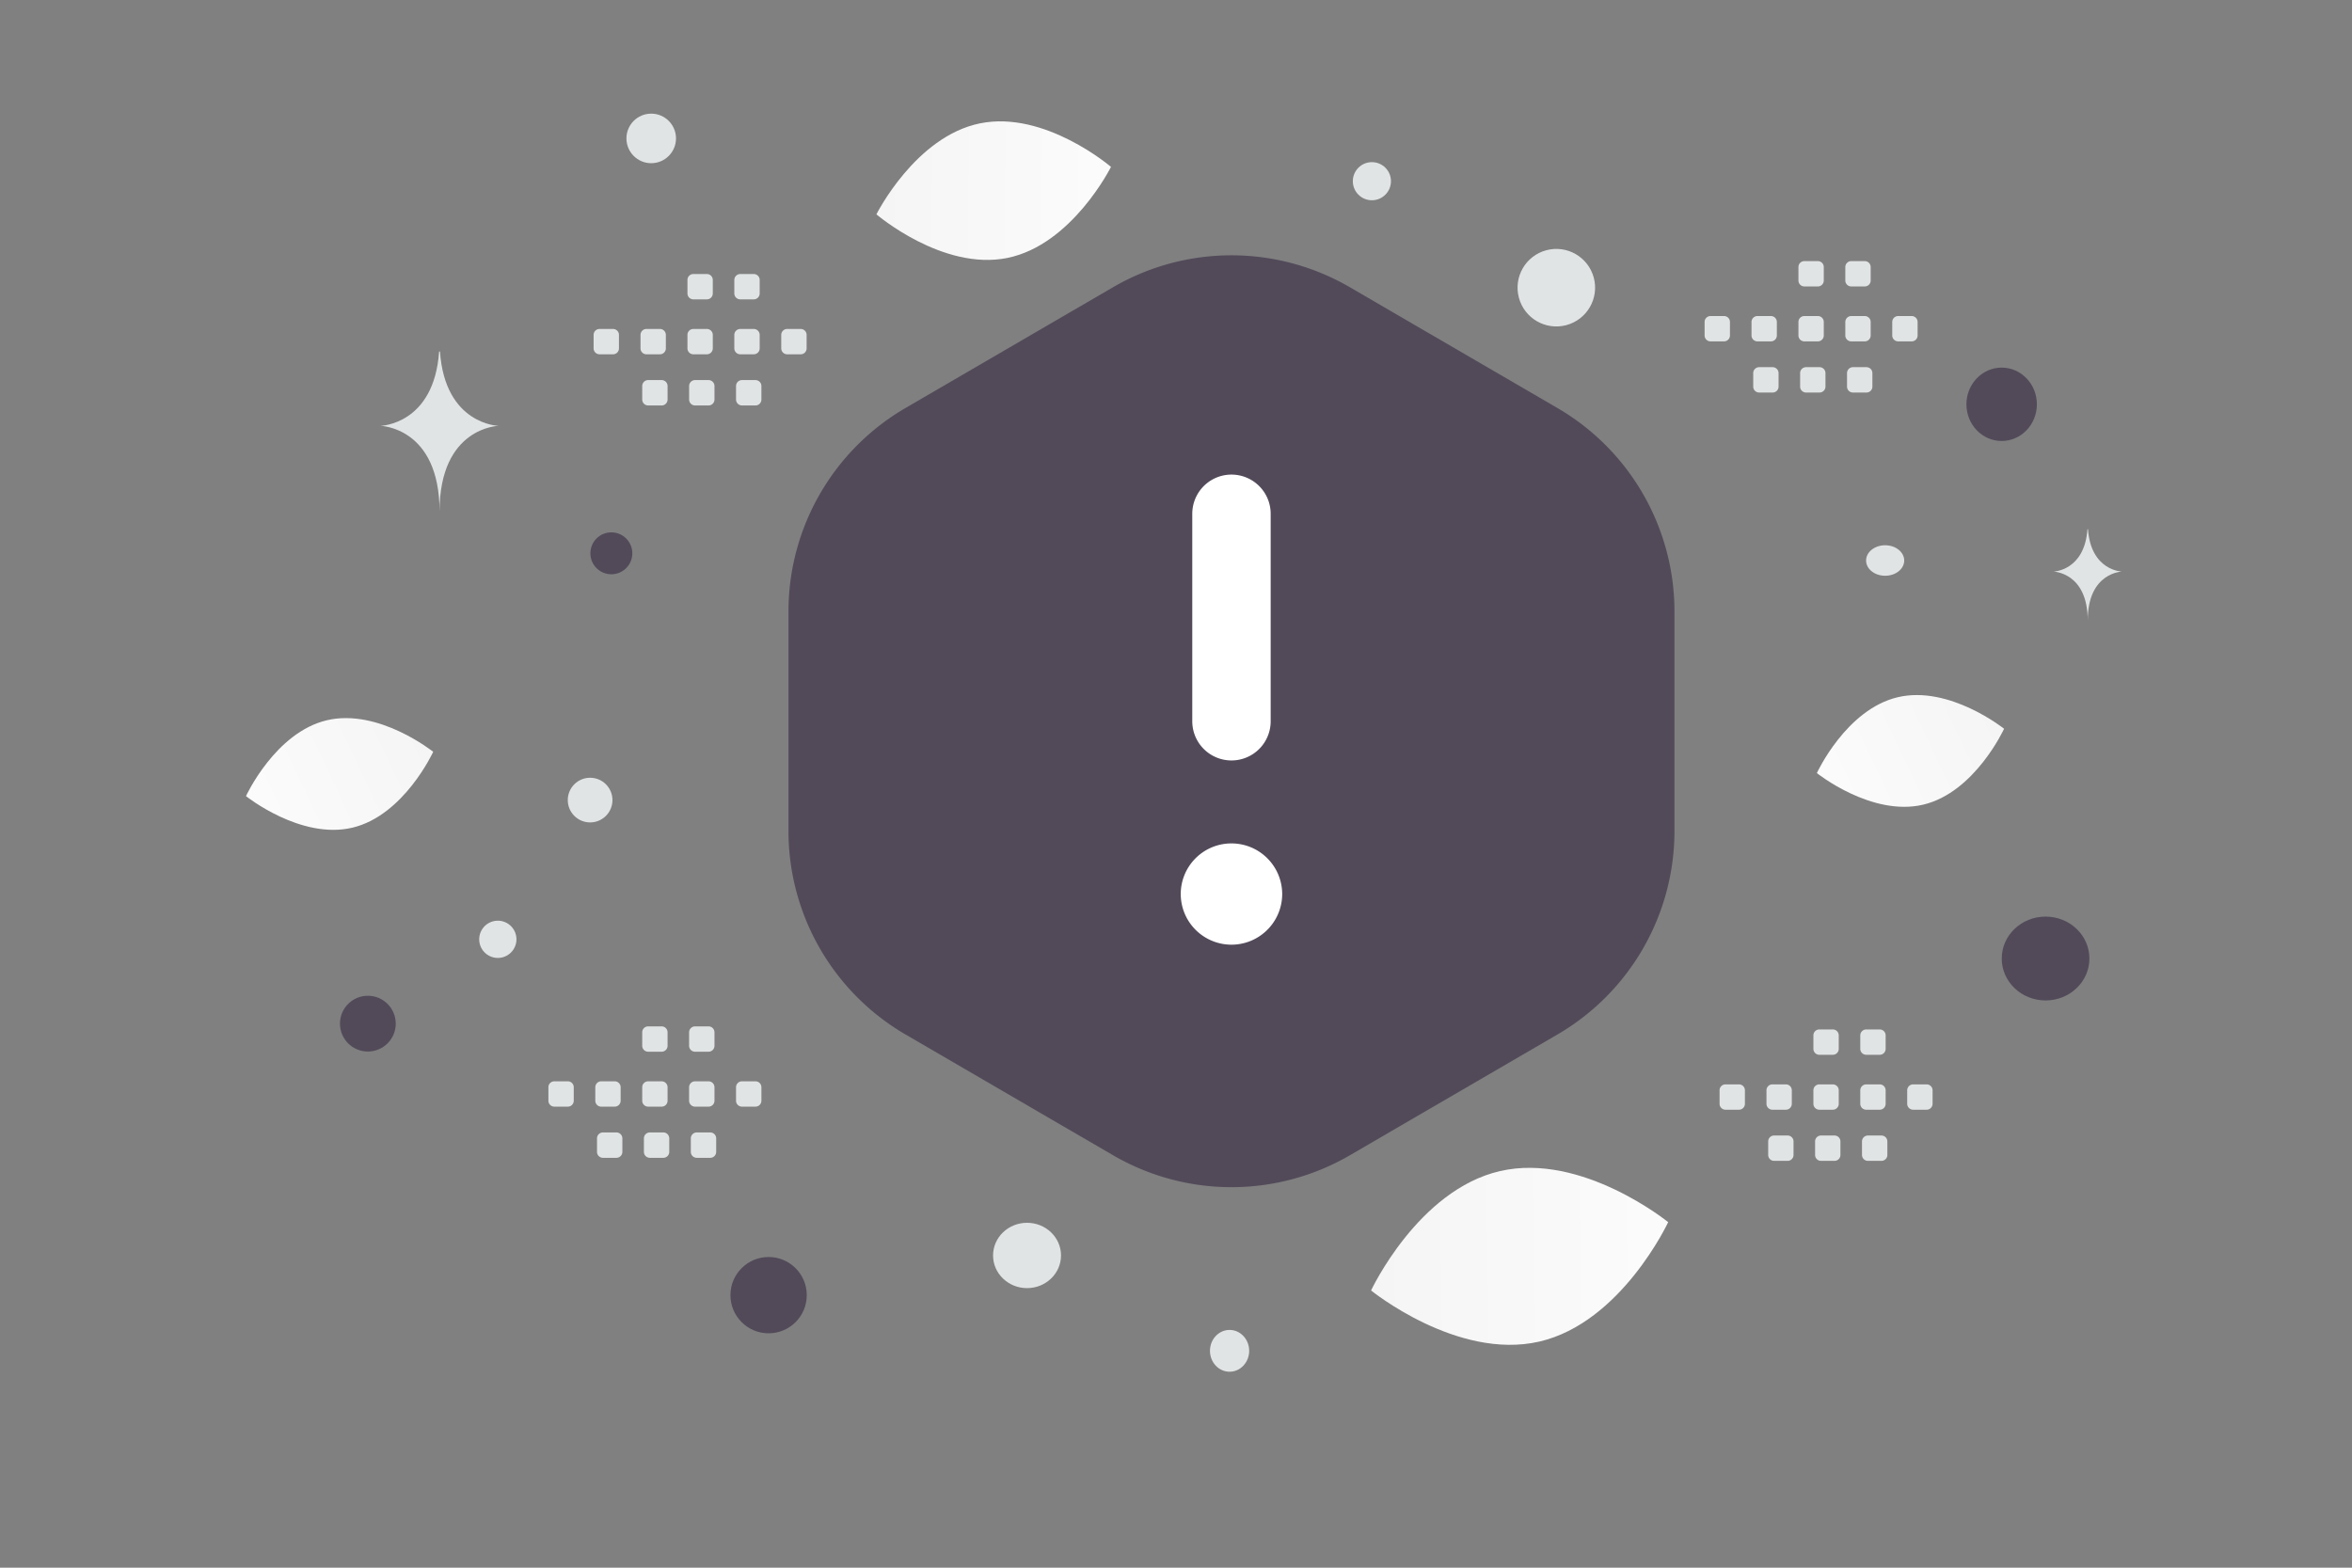 <svg width="900" height="600" viewBox="0 0 900 600" fill="none" xmlns="http://www.w3.org/2000/svg"><rect x="0" y="0" width="900" height="600" fill="#808080" stroke="none"/><path fill="transparent" d="M0 0h900v600H0z"/><path fill-rule="evenodd" clip-rule="evenodd" d="M312.421 318.054v-84.025c0-28.267 15.034-54.399 39.454-68.621l79.402-46.212a79.425 79.425 0 0 1 79.878 0l79.402 46.212c24.438 14.222 39.472 40.354 39.472 68.621v84.025c0 28.267-15.034 54.399-39.454 68.621l-79.402 46.212a79.425 79.425 0 0 1-79.878 0l-79.402-46.212c-24.438-14.222-39.472-40.354-39.472-68.621z" fill="#524A59" stroke="#524A59" stroke-width="21.417" stroke-linecap="round" stroke-linejoin="round"/><path d="M471.225 276.042V196.64m-.017 141.159c-2.435 0-4.412 1.976-4.394 4.411a4.412 4.412 0 0 0 8.823 0 4.417 4.417 0 0 0-4.429-4.411" stroke="#fff" stroke-width="30" stroke-linecap="round" stroke-linejoin="round"/><path fill-rule="evenodd" clip-rule="evenodd" d="M212.107 413.851h5.176a2.261 2.261 0 0 1 2.26 2.259v5.177a2.262 2.262 0 0 1-2.26 2.259h-5.176a2.268 2.268 0 0 1-2.259-2.259v-5.177c-.011-1.241 1.007-2.259 2.259-2.259zm17.946 0h5.177a2.268 2.268 0 0 1 2.259 2.259v5.177a2.261 2.261 0 0 1-2.259 2.259h-5.177a2.268 2.268 0 0 1-2.259-2.259v-5.177a2.268 2.268 0 0 1 2.259-2.259zm17.959 0h5.176a2.268 2.268 0 0 1 2.26 2.259v5.177a2.262 2.262 0 0 1-2.26 2.259h-5.176a2.268 2.268 0 0 1-2.259-2.259v-5.177c-.011-1.241 1.007-2.259 2.259-2.259zm17.946 0h5.177a2.268 2.268 0 0 1 2.259 2.259v5.177a2.261 2.261 0 0 1-2.259 2.259h-5.177a2.27 2.27 0 0 1-2.27-2.259v-5.177a2.284 2.284 0 0 1 2.27-2.259zm17.948 0h5.177a2.27 2.27 0 0 1 2.27 2.259v5.177a2.264 2.264 0 0 1-2.27 2.259h-5.177a2.268 2.268 0 0 1-2.259-2.259v-5.177a2.268 2.268 0 0 1 2.259-2.259zm-53.194 19.57h5.176a2.268 2.268 0 0 1 2.259 2.259v5.187a2.268 2.268 0 0 1-2.259 2.26h-5.176a2.262 2.262 0 0 1-2.26-2.26v-5.176a2.257 2.257 0 0 1 2.26-2.27zm17.946 0h5.176a2.268 2.268 0 0 1 2.26 2.259v5.187a2.27 2.27 0 0 1-2.26 2.26h-5.176a2.268 2.268 0 0 1-2.259-2.26v-5.176a2.256 2.256 0 0 1 2.259-2.27zm17.948 0h5.176a2.27 2.27 0 0 1 2.27 2.259v5.187a2.27 2.27 0 0 1-2.27 2.26h-5.176a2.268 2.268 0 0 1-2.259-2.26v-5.176a2.27 2.27 0 0 1 2.259-2.27zm-18.594-40.594h5.176a2.27 2.27 0 0 1 2.26 2.26v5.176a2.261 2.261 0 0 1-2.26 2.259h-5.176a2.268 2.268 0 0 1-2.259-2.259v-5.176c-.011-1.241 1.007-2.26 2.259-2.26zm17.946 0h5.177a2.268 2.268 0 0 1 2.259 2.26v5.176a2.26 2.26 0 0 1-2.259 2.259h-5.177a2.27 2.27 0 0 1-2.27-2.259v-5.176a2.285 2.285 0 0 1 2.27-2.26zM654.533 120.96h5.176a2.261 2.261 0 0 1 2.26 2.259v5.177a2.262 2.262 0 0 1-2.26 2.259h-5.176a2.268 2.268 0 0 1-2.259-2.259v-5.177c-.011-1.241 1.007-2.259 2.259-2.259zm17.946 0h5.176a2.268 2.268 0 0 1 2.26 2.259v5.177a2.261 2.261 0 0 1-2.26 2.259h-5.176a2.268 2.268 0 0 1-2.259-2.259v-5.177a2.268 2.268 0 0 1 2.259-2.259zm17.959 0h5.176a2.268 2.268 0 0 1 2.26 2.259v5.177a2.262 2.262 0 0 1-2.26 2.259h-5.176a2.268 2.268 0 0 1-2.259-2.259v-5.177c-.011-1.241 1.007-2.259 2.259-2.259zm17.946 0h5.176a2.268 2.268 0 0 1 2.26 2.259v5.177a2.261 2.261 0 0 1-2.26 2.259h-5.176a2.27 2.27 0 0 1-2.27-2.259v-5.177a2.284 2.284 0 0 1 2.27-2.259zm17.948 0h5.177a2.27 2.27 0 0 1 2.27 2.259v5.177a2.264 2.264 0 0 1-2.27 2.259h-5.177a2.268 2.268 0 0 1-2.259-2.259v-5.177a2.268 2.268 0 0 1 2.259-2.259zm-53.194 19.57h5.176a2.268 2.268 0 0 1 2.259 2.259v5.187a2.268 2.268 0 0 1-2.259 2.26h-5.176a2.262 2.262 0 0 1-2.26-2.26V142.8a2.257 2.257 0 0 1 2.26-2.27zm17.946 0h5.176a2.268 2.268 0 0 1 2.26 2.259v5.187a2.27 2.27 0 0 1-2.26 2.26h-5.176a2.268 2.268 0 0 1-2.259-2.26V142.8a2.256 2.256 0 0 1 2.259-2.27zm17.948 0h5.176a2.27 2.27 0 0 1 2.27 2.259v5.187a2.27 2.27 0 0 1-2.27 2.26h-5.176a2.268 2.268 0 0 1-2.259-2.26V142.8a2.27 2.27 0 0 1 2.259-2.27zm-18.594-40.594h5.176a2.268 2.268 0 0 1 2.26 2.259v5.177a2.262 2.262 0 0 1-2.26 2.259h-5.176a2.268 2.268 0 0 1-2.259-2.259v-5.177c-.011-1.241 1.007-2.259 2.259-2.259zm17.946 0h5.176a2.268 2.268 0 0 1 2.26 2.259v5.177a2.261 2.261 0 0 1-2.26 2.259h-5.176a2.27 2.27 0 0 1-2.27-2.259v-5.177a2.284 2.284 0 0 1 2.27-2.259zm-478.976 25.967h5.177a2.261 2.261 0 0 1 2.259 2.259v5.177a2.261 2.261 0 0 1-2.259 2.259h-5.177a2.268 2.268 0 0 1-2.259-2.259v-5.177c-.011-1.241 1.008-2.259 2.259-2.259zm17.947 0h5.176a2.268 2.268 0 0 1 2.259 2.259v5.177a2.261 2.261 0 0 1-2.259 2.259h-5.176a2.268 2.268 0 0 1-2.26-2.259v-5.177a2.268 2.268 0 0 1 2.26-2.259zm17.958 0h5.177a2.268 2.268 0 0 1 2.259 2.259v5.177a2.261 2.261 0 0 1-2.259 2.259h-5.177a2.268 2.268 0 0 1-2.259-2.259v-5.177c-.011-1.241 1.008-2.259 2.259-2.259zm17.947 0h5.176a2.268 2.268 0 0 1 2.259 2.259v5.177a2.261 2.261 0 0 1-2.259 2.259h-5.176a2.27 2.27 0 0 1-2.27-2.259v-5.177a2.284 2.284 0 0 1 2.27-2.259zm17.948 0h5.176a2.27 2.27 0 0 1 2.27 2.259v5.177a2.263 2.263 0 0 1-2.27 2.259h-5.176a2.268 2.268 0 0 1-2.26-2.259v-5.177a2.268 2.268 0 0 1 2.26-2.259zm-53.195 19.57h5.177a2.268 2.268 0 0 1 2.259 2.26v5.187a2.268 2.268 0 0 1-2.259 2.259h-5.177a2.261 2.261 0 0 1-2.259-2.259v-5.177a2.257 2.257 0 0 1 2.259-2.27zm17.947 0h5.176a2.268 2.268 0 0 1 2.259 2.26v5.187a2.268 2.268 0 0 1-2.259 2.259h-5.176a2.268 2.268 0 0 1-2.26-2.259v-5.177a2.258 2.258 0 0 1 2.26-2.27zm17.948 0h5.176a2.271 2.271 0 0 1 2.27 2.26v5.187a2.27 2.27 0 0 1-2.27 2.259h-5.176a2.268 2.268 0 0 1-2.26-2.259v-5.177a2.27 2.27 0 0 1 2.26-2.27zm-18.595-40.594h5.177a2.268 2.268 0 0 1 2.259 2.26v5.176a2.26 2.26 0 0 1-2.259 2.259h-5.177a2.268 2.268 0 0 1-2.259-2.259v-5.176c-.011-1.241 1.008-2.26 2.259-2.26zm17.947 0h5.176a2.268 2.268 0 0 1 2.259 2.26v5.176a2.26 2.26 0 0 1-2.259 2.259h-5.176a2.27 2.27 0 0 1-2.27-2.259v-5.176a2.284 2.284 0 0 1 2.27-2.26zm376.999 310.145h5.177a2.261 2.261 0 0 1 2.259 2.259v5.176a2.261 2.261 0 0 1-2.259 2.26h-5.177a2.268 2.268 0 0 1-2.259-2.26v-5.176c-.011-1.241 1.008-2.259 2.259-2.259zm17.947 0h5.176a2.268 2.268 0 0 1 2.259 2.259v5.176a2.261 2.261 0 0 1-2.259 2.26h-5.176a2.27 2.27 0 0 1-2.26-2.26v-5.176a2.268 2.268 0 0 1 2.26-2.259zm17.959 0h5.176a2.268 2.268 0 0 1 2.259 2.259v5.176a2.261 2.261 0 0 1-2.259 2.26h-5.176a2.27 2.27 0 0 1-2.26-2.26v-5.176c-.01-1.241 1.008-2.259 2.26-2.259zm17.946 0h5.176a2.268 2.268 0 0 1 2.26 2.259v5.176a2.262 2.262 0 0 1-2.26 2.26h-5.176a2.27 2.27 0 0 1-2.27-2.26v-5.176a2.284 2.284 0 0 1 2.27-2.259zm17.948 0h5.176a2.27 2.27 0 0 1 2.27 2.259v5.176a2.264 2.264 0 0 1-2.27 2.26h-5.176a2.268 2.268 0 0 1-2.259-2.26v-5.176a2.268 2.268 0 0 1 2.259-2.259zm-53.195 19.57h5.177a2.268 2.268 0 0 1 2.259 2.259v5.187a2.268 2.268 0 0 1-2.259 2.259h-5.177a2.261 2.261 0 0 1-2.259-2.259v-5.176a2.256 2.256 0 0 1 2.259-2.27zm17.947 0h5.176a2.268 2.268 0 0 1 2.259 2.259v5.187a2.268 2.268 0 0 1-2.259 2.259h-5.176a2.268 2.268 0 0 1-2.26-2.259v-5.176a2.257 2.257 0 0 1 2.26-2.27zm17.947 0h5.177a2.27 2.27 0 0 1 2.27 2.259v5.187a2.27 2.27 0 0 1-2.27 2.259h-5.177a2.268 2.268 0 0 1-2.259-2.259v-5.176a2.27 2.27 0 0 1 2.259-2.27zM696.165 394h5.176a2.268 2.268 0 0 1 2.259 2.259v5.177a2.261 2.261 0 0 1-2.259 2.259h-5.176a2.268 2.268 0 0 1-2.26-2.259v-5.177c-.01-1.241 1.008-2.259 2.26-2.259zm17.946 0h5.176a2.268 2.268 0 0 1 2.26 2.259v5.177a2.262 2.262 0 0 1-2.26 2.259h-5.176a2.27 2.27 0 0 1-2.27-2.259v-5.177a2.284 2.284 0 0 1 2.27-2.259z" fill="#E1E4E5"/><path d="M735.925 307.966c-19.778 4.685-40.696-12.088-40.696-12.088s11.163-24.361 30.947-29.031c19.778-4.686 40.689 12.073 40.689 12.073s-11.163 24.36-30.94 29.046z" fill="url(#a)"/><path d="M134.823 316.782c-19.778 4.685-40.696-12.088-40.696-12.088s11.163-24.36 30.947-29.031c19.778-4.685 40.689 12.073 40.689 12.073s-11.163 24.361-30.94 29.046z" fill="url(#b)"/><path d="M385.449 98.727c24.781-5.01 39.673-34.853 39.673-34.853s-25.299-21.703-50.08-16.673c-24.782 5.01-39.674 34.833-39.674 34.833s25.299 21.703 50.081 16.693z" fill="url(#c)"/><path d="M588.985 513.473c31.39-7.212 49.351-45.717 49.351-45.717S605.39 440.968 574 448.206c-31.39 7.213-49.352 45.692-49.352 45.692s32.947 26.788 64.337 19.575z" fill="url(#d)"/><ellipse cx="782.745" cy="366.855" rx="16.775" ry="16.046" transform="rotate(180 782.745 366.855)" fill="#524A59"/><circle cx="294.108" cy="495.693" r="14.604" transform="rotate(180 294.108 495.693)" fill="#524A59"/><circle r="8.023" transform="matrix(-1 0 0 1 233.936 211.769)" fill="#524A59"/><ellipse rx="13.481" ry="14.043" transform="matrix(-1 0 0 1 765.94 154.738)" fill="#524A59"/><circle r="10.672" transform="matrix(-1 0 0 1 140.762 391.778)" fill="#524A59"/><ellipse rx="13" ry="12.5" transform="matrix(-1 0 0 1 393 480.5)" fill="#E1E4E5"/><circle r="8.548" transform="matrix(-1 0 0 1 225.811 306.217)" fill="#E1E4E5"/><ellipse rx="7.5" ry="8" transform="matrix(-1 0 0 1 470.5 517)" fill="#E1E4E5"/><circle r="7.294" transform="matrix(-1 0 0 1 524.96 69.35)" fill="#E1E4E5"/><circle r="7.127" transform="scale(1 -1) rotate(-75 -139.009 -303.881)" fill="#E1E4E5"/><circle r="9.482" transform="matrix(-1 0 0 1 249.19 52.977)" fill="#E1E4E5"/><ellipse rx="7.294" ry="5.835" transform="matrix(-1 0 0 1 721.359 214.524)" fill="#E1E4E5"/><circle r="14.833" transform="scale(1 -1) rotate(-75 226.022 -443.109)" fill="#E1E4E5"/><path d="M798.774 202.51h.191c1.13 16.009 13.035 16.255 13.035 16.255s-13.128.256-13.128 18.754c0-18.498-13.129-18.754-13.129-18.754s11.901-.246 13.031-16.255zm-630.748-67.971h.329c1.946 28.016 22.45 28.447 22.45 28.447s-22.61.448-22.61 32.82c0-32.372-22.61-32.82-22.61-32.82s20.495-.431 22.441-28.447z" fill="#E1E4E5"/><defs><linearGradient id="a" x1="661.447" y1="319.615" x2="834.581" y2="237.821" gradientUnits="userSpaceOnUse"><stop stop-color="#fff"/><stop offset="1" stop-color="#EEE"/></linearGradient><linearGradient id="b" x1="60.345" y1="328.431" x2="233.479" y2="246.637" gradientUnits="userSpaceOnUse"><stop stop-color="#fff"/><stop offset="1" stop-color="#EEE"/></linearGradient><linearGradient id="c" x1="475.647" y1="73.091" x2="237.467" y2="70.882" gradientUnits="userSpaceOnUse"><stop stop-color="#fff"/><stop offset="1" stop-color="#EEE"/></linearGradient><linearGradient id="d" x1="702.988" y1="477.795" x2="399.6" y2="482.987" gradientUnits="userSpaceOnUse"><stop stop-color="#fff"/><stop offset="1" stop-color="#EEE"/></linearGradient></defs></svg>